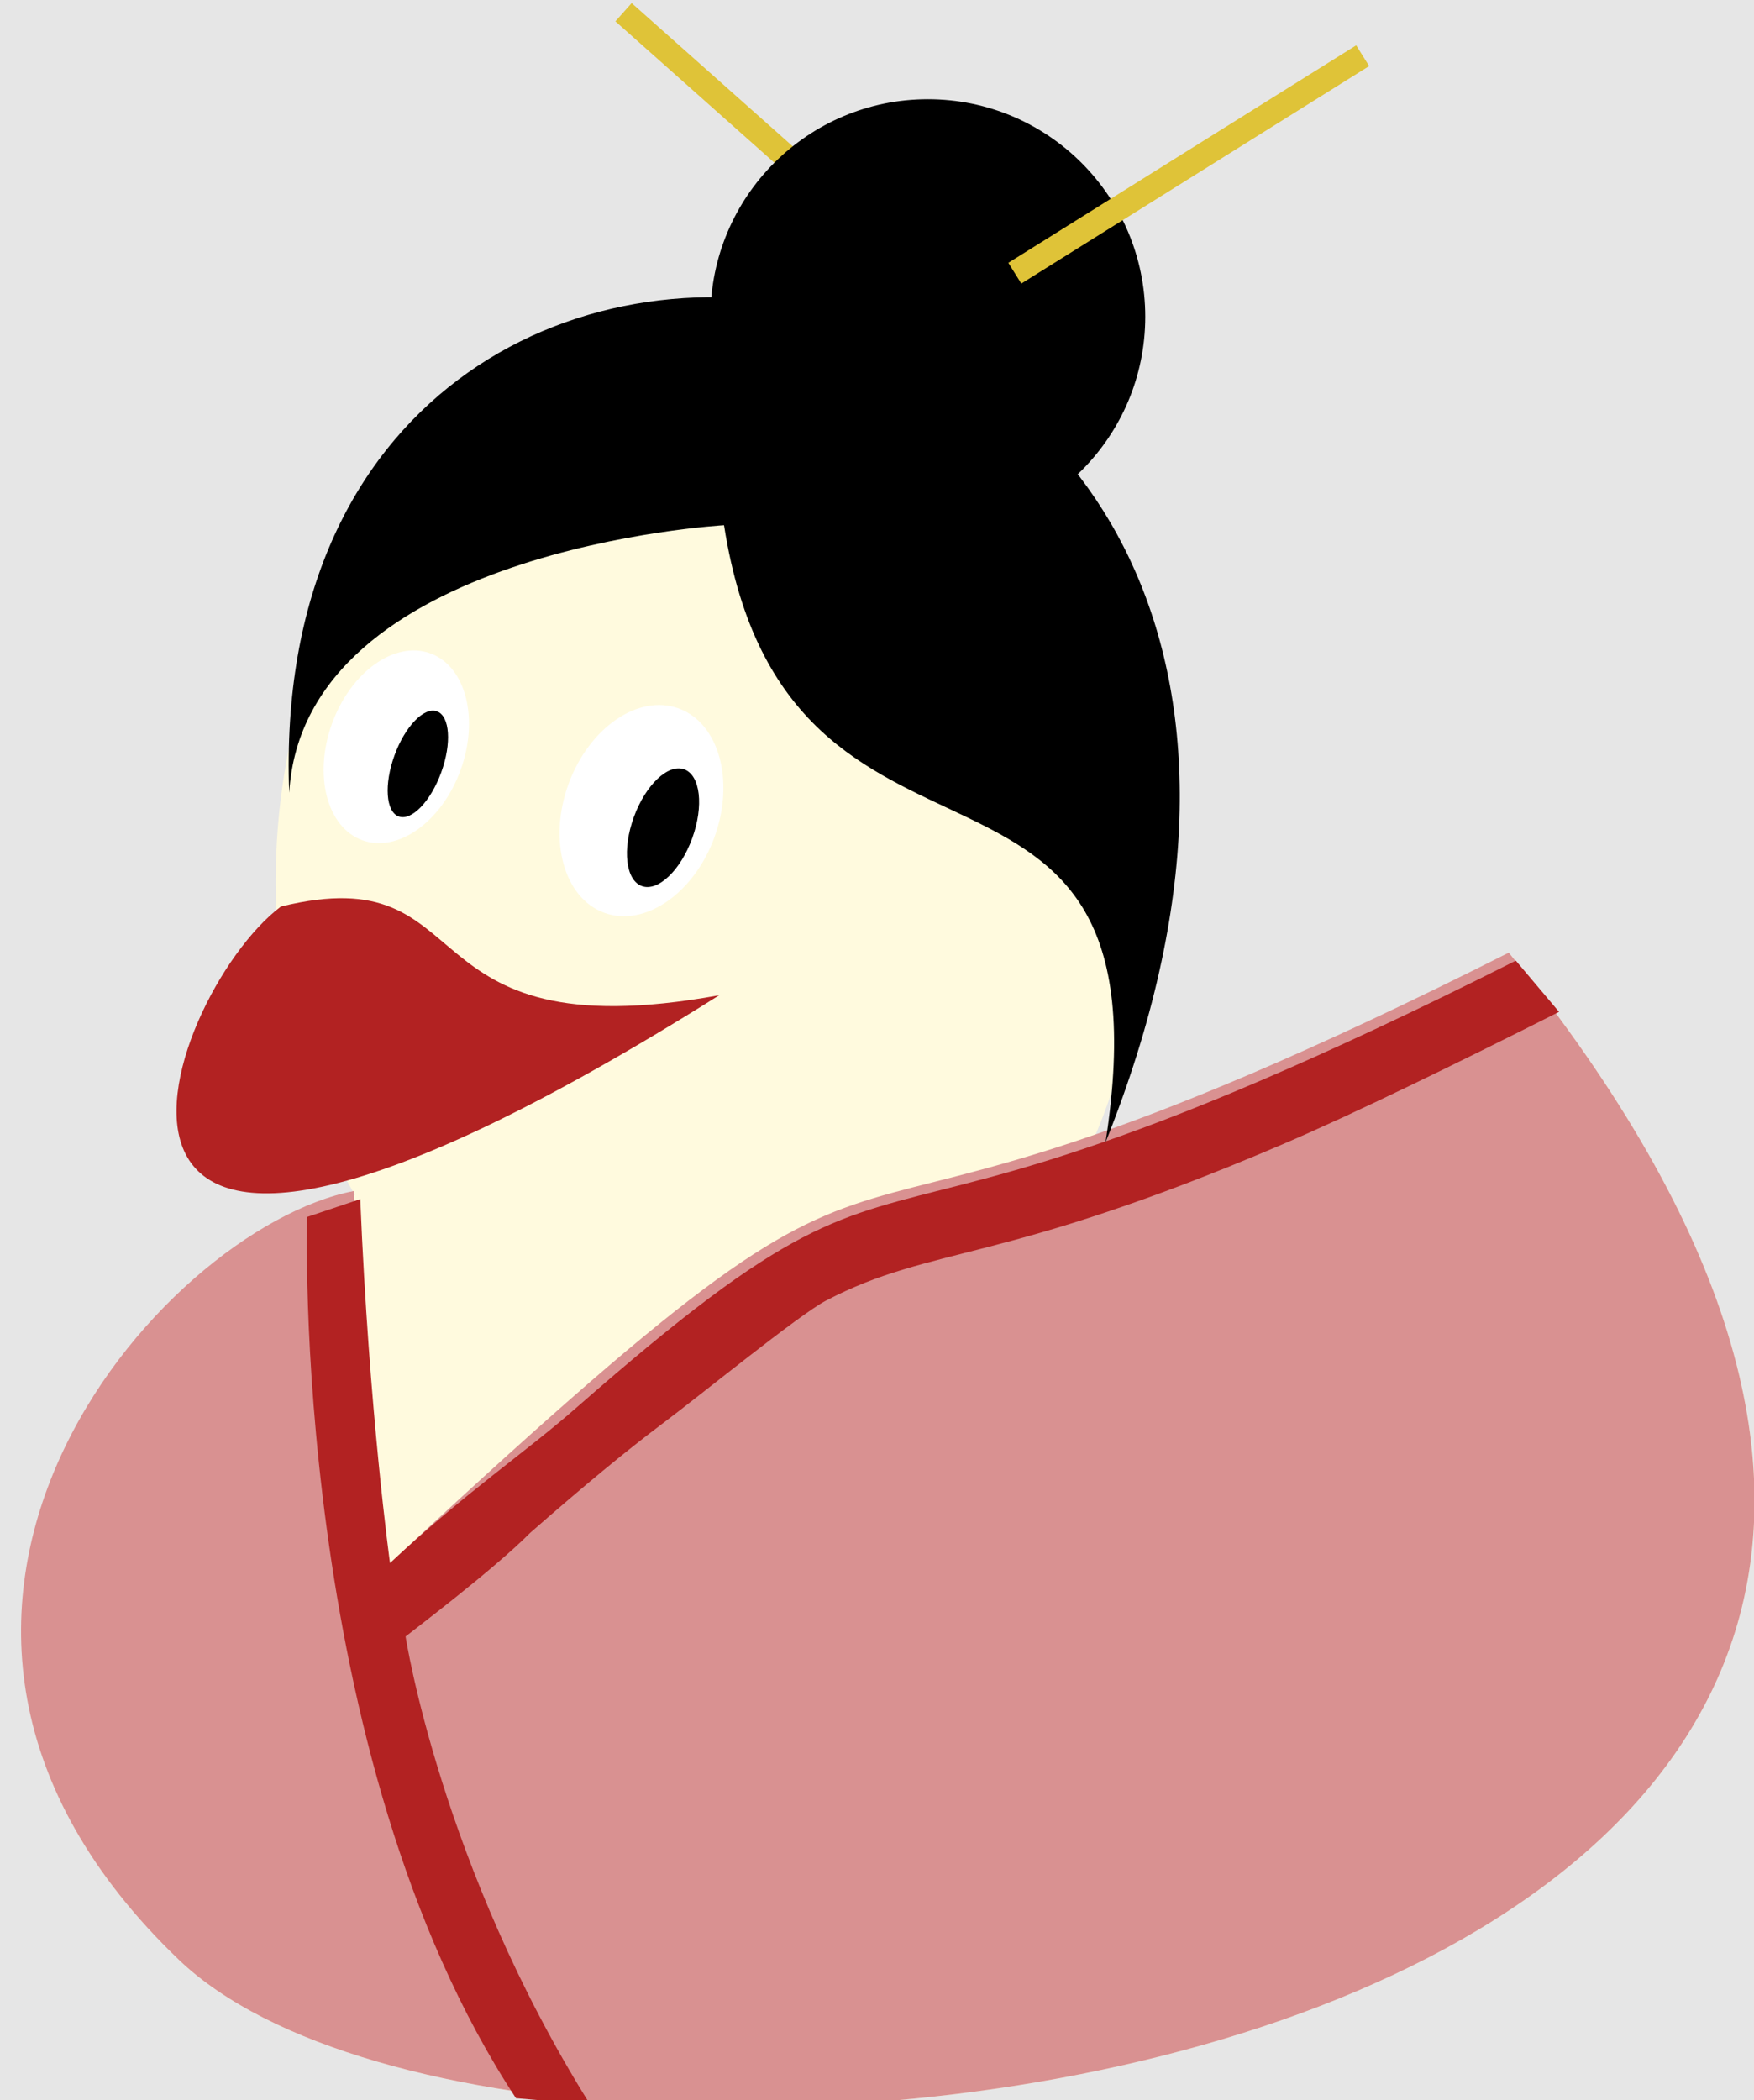 <?xml version='1.0' encoding='UTF-8'?>
<!-- This file was generated by dvisvgm 3.2.2 -->
<svg version='1.1' xmlns='http://www.w3.org/2000/svg' xmlns:xlink='http://www.w3.org/1999/xlink' viewBox='0 0 57.175 68.43'>
<g id='page1'>
<path d='M0 68.43H57.175V0H0Z' fill='#e6e6e6'/>
<path d='M12.189 38.808C5.216 40.027-5.896 52.641 5.839 63.866C17.603 75.092 78.804 67.58 49.181 31.041C24.236 44.449 32.797 32.175 12.189 38.808Z' fill='#fffade'/>
<path d='M37.332 28.745C37.332 18.96 30.987 11.028 23.159 11.028S8.986 18.96 8.986 28.745C8.986 38.53 15.331 46.462 23.159 46.462S37.332 38.53 37.332 28.745Z' fill='#fffade'/>
<path d='M9.156 29.539C15.874 27.894 12.983 34.329 23.443 32.43C-0 47.17 5.272 32.458 9.156 29.539Z' fill='#b22222'/>
<path d='M23.289 27.279C23.958 25.44 23.436 23.562 22.122 23.084C20.808 22.605 19.201 23.709 18.531 25.547C17.862 27.386 18.384 29.265 19.698 29.743C21.012 30.221 22.619 29.118 23.289 27.279Z' fill='#fff'/>
<path d='M22.563 27.316C22.946 26.266 22.83 25.26 22.304 25.069C21.779 24.877 21.043 25.574 20.661 26.624C20.279 27.674 20.395 28.681 20.92 28.872C21.445 29.063 22.181 28.367 22.563 27.316Z'/>
<path d='M15.012 25.096C15.624 23.415 15.183 21.71 14.027 21.289C12.871 20.868 11.437 21.89 10.825 23.572C10.213 25.254 10.654 26.958 11.811 27.379C12.967 27.8 14.4 26.778 15.012 25.096Z' fill='#fff'/>
<path d='M14.382 25.169C14.727 24.223 14.665 23.332 14.244 23.179C13.824 23.026 13.203 23.668 12.859 24.614C12.515 25.56 12.577 26.451 12.997 26.604C13.418 26.757 14.038 26.115 14.382 25.169Z'/>
<path d='M11.537 38.808C5.216 40.027-5.896 52.641 5.839 63.866C17.603 75.092 78.804 67.58 49.181 31.041C22.592 44.449 32.797 32.203 12.189 51.422Z' fill='#d99191'/>
<path d='M50.82 32.971C47.495 34.649 44.105 36.305 41.797 37.291C39.49 38.278 37.624 38.975 36.071 39.494C34.52 40.015 33.276 40.356 32.213 40.631C31.15 40.906 30.266 41.115 29.429 41.371C28.59 41.623 27.8 41.923 26.924 42.38C26.048 42.836 22.777 45.504 21.597 46.385C20.418 47.27 19.023 48.421 17.277 49.951C16.118 51.125 13.408 53.171 13.221 53.324C13.221 53.324 14.371 60.811 19.239 68.578L16.818 68.368C9.448 57.163 10.012 39.653 10.012 39.653L11.744 39.072C12.03 46.011 12.713 50.932 12.713 50.932C15.29 48.528 17.067 47.38 18.814 45.846C20.562 44.316 21.957 43.165 23.136 42.283C24.316 41.399 25.277 40.787 26.156 40.327C27.031 39.871 27.822 39.57 28.658 39.318C29.497 39.063 30.382 38.853 31.445 38.578C32.508 38.303 33.75 37.963 35.303 37.441C36.856 36.923 38.722 36.226 41.026 35.239C43.333 34.253 46.086 32.977 49.411 31.302Z' fill='#b22222'/>
<path d='M33.08 11.737L20.325 .398' stroke='#dfc338' fill='none' stroke-width='.797' stroke-miterlimit='10'/>
<path d='M36.037 37.223C48.546 5.971 8.45 .129 9.428 25.833C9.893 17.882 23.601 17.114 23.601 17.114C25.679 30.457 38.347 22.373 36.037 37.223Z'/>
<path d='M37.332 10.32C37.332 6.406 34.16 3.233 30.246 3.233C26.332 3.233 23.159 6.406 23.159 10.32C23.159 14.233 26.332 17.406 30.246 17.406C34.16 17.406 37.332 14.233 37.332 10.32Z'/>
<path d='M33.08 8.902L44.419 1.815' stroke='#dfc338' fill='none' stroke-width='.797' stroke-miterlimit='10'/>
</g>
</svg>